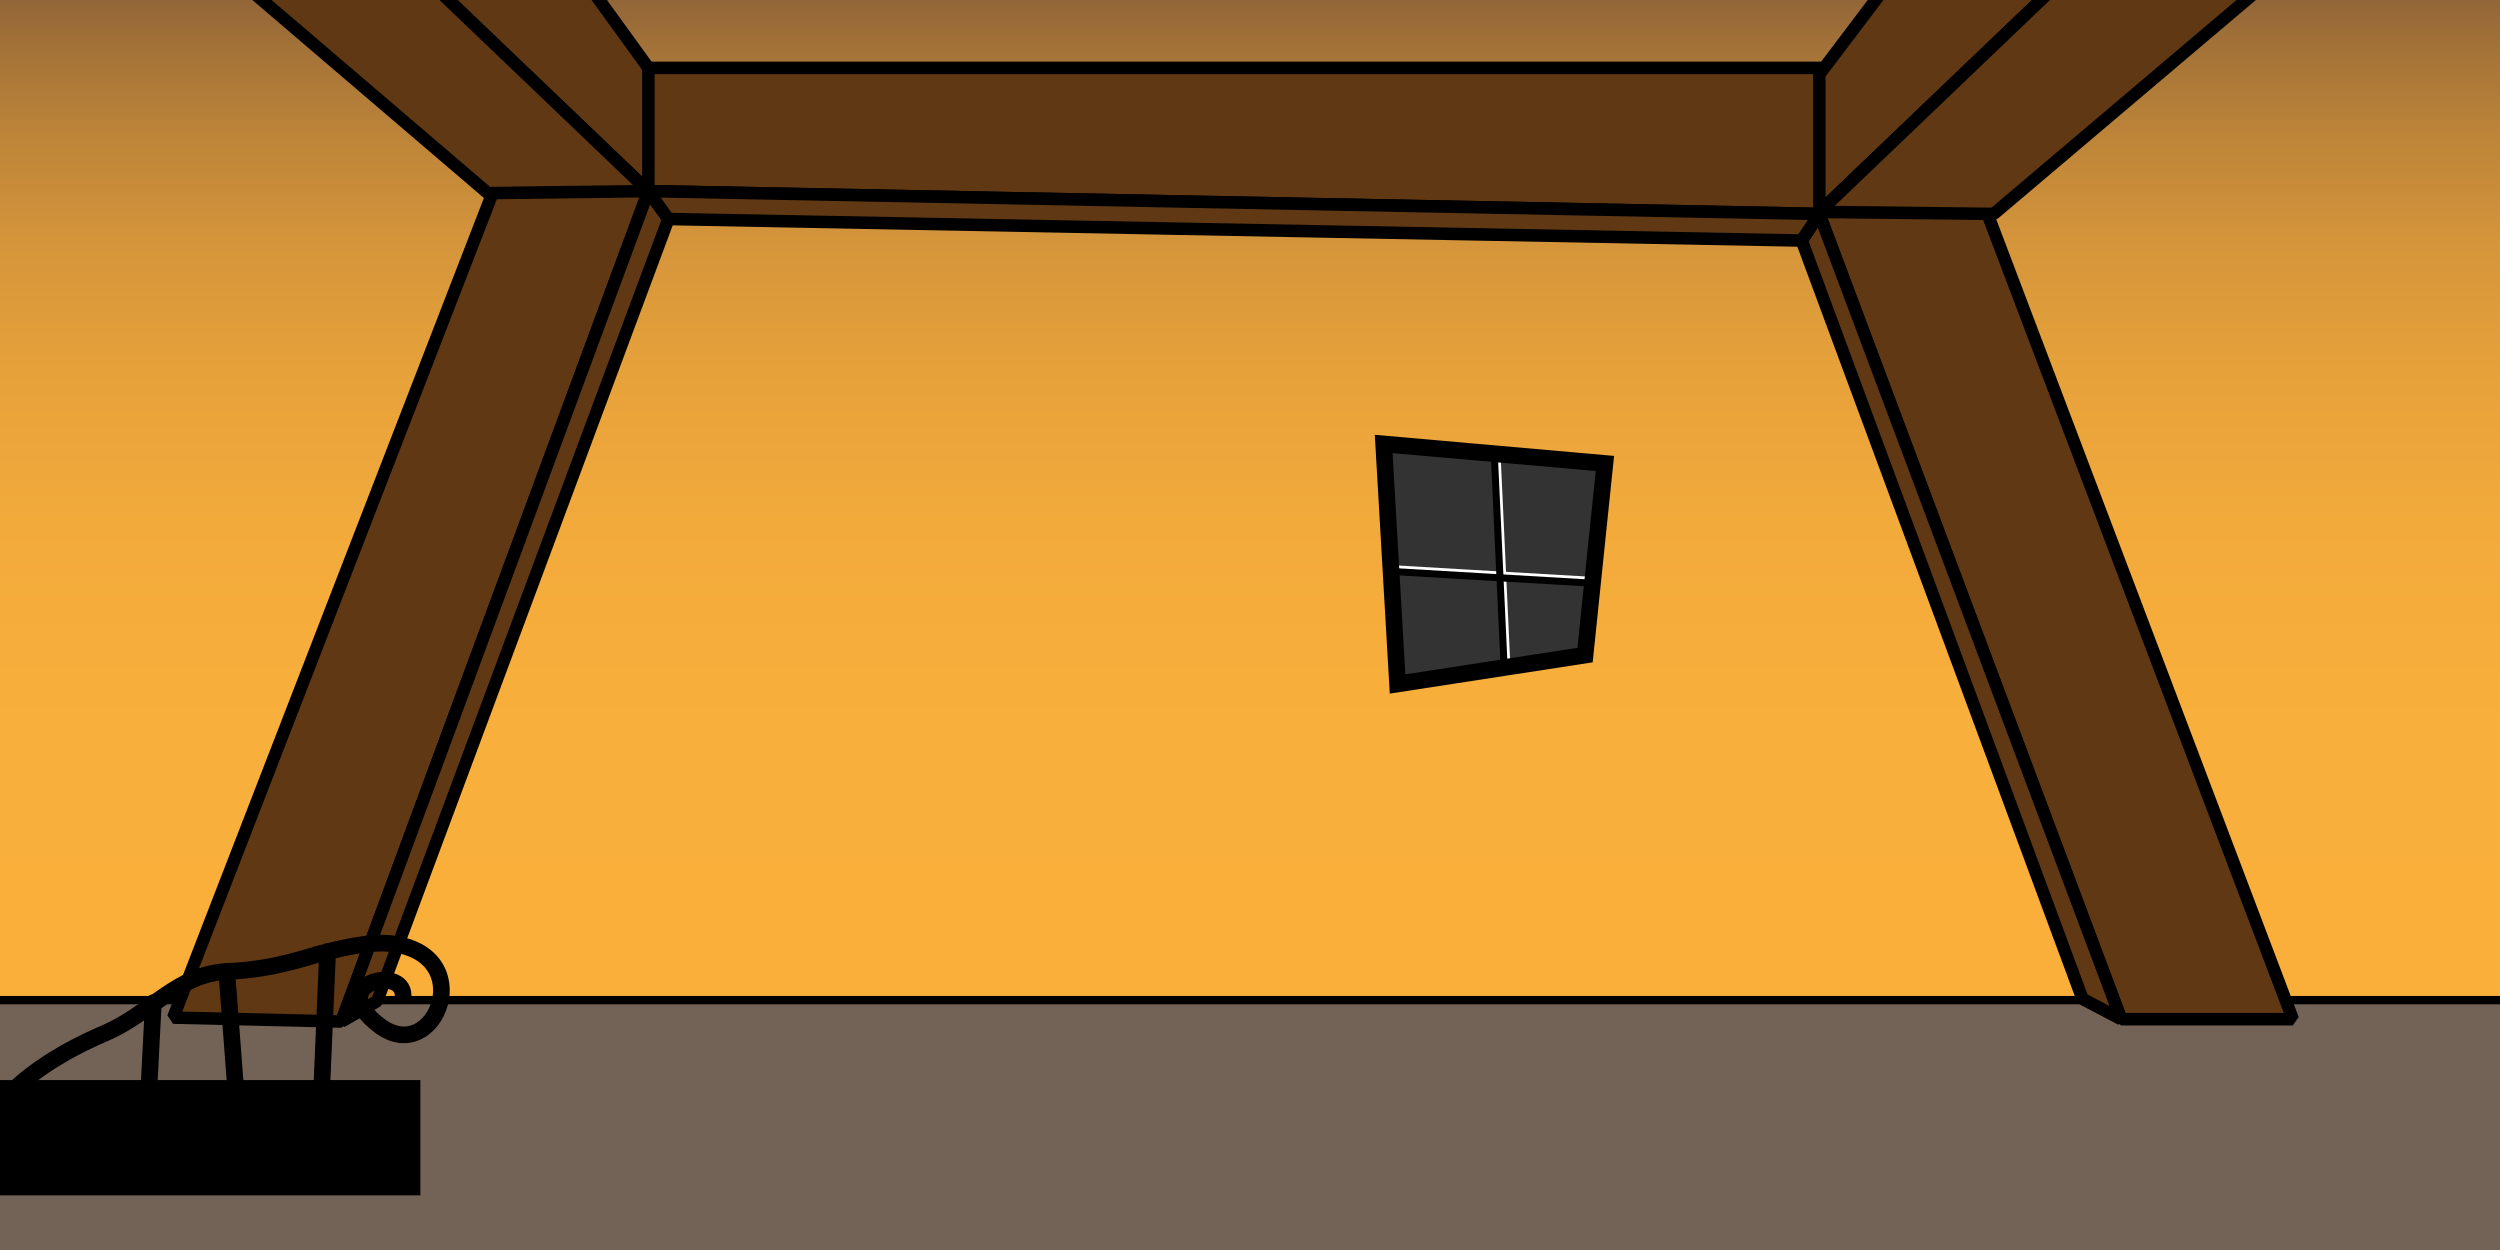 <?xml version="1.0" encoding="utf-8"?>
<!-- Generator: Adobe Illustrator 16.0.0, SVG Export Plug-In . SVG Version: 6.00 Build 0)  -->
<!DOCTYPE svg PUBLIC "-//W3C//DTD SVG 1.1//EN" "http://www.w3.org/Graphics/SVG/1.1/DTD/svg11.dtd">
<svg version="1.1" id="Layer_1" xmlns="http://www.w3.org/2000/svg" xmlns:xlink="http://www.w3.org/1999/xlink" x="0px" y="0px"
	 width="600px" height="300px" viewBox="0 0 600 300" enable-background="new 0 0 600 300" xml:space="preserve">
<rect x="0" y="0" width="600" height="300" fill="#333333" stroke="none"/>
<g>
	<line stroke="#FFFFFF" stroke-width="1.473" stroke-miterlimit="10" x1="327.666" y1="136.002" x2="389.747" y2="139.634"/>
	<line stroke="#FFFFFF" stroke-width="1.473" stroke-miterlimit="10" x1="359.074" y1="102.101" x2="362.015" y2="165.502"/>
	
		<line fill="#F9D523" stroke="#000000" stroke-width="1.689" stroke-miterlimit="10" x1="326.93" y1="136.738" x2="389.011" y2="140.37"/>
	
		<line fill="#F9D523" stroke="#000000" stroke-width="1.689" stroke-miterlimit="10" x1="358.338" y1="102.837" x2="361.278" y2="166.238"/>
	<linearGradient id="SVGID_1_" gradientUnits="userSpaceOnUse" x1="298.04" y1="303.592" x2="298.04" y2="-18.74">
		<stop  offset="0" style="stop-color:#FBB03B"/>
		<stop  offset="0.4" style="stop-color:#F9AF3B"/>
		<stop  offset="0.554" style="stop-color:#F2AA3B"/>
		<stop  offset="0.667" style="stop-color:#E6A13A"/>
		<stop  offset="0.759" style="stop-color:#D5953A"/>
		<stop  offset="0.838" style="stop-color:#BE8539"/>
		<stop  offset="0.908" style="stop-color:#A37238"/>
		<stop  offset="0.971" style="stop-color:#835B38"/>
		<stop  offset="1" style="stop-color:#714F37"/>
	</linearGradient>
	<path fill="url(#SVGID_1_)" stroke="#000000" stroke-width="4" stroke-miterlimit="10" d="M-24.293-18.741v322.333h644.666V-18.741
		H-24.293z M380.413,157.218l-45,6.936l-3.333-57.603l53.097,4.679L380.413,157.218z"/>
</g>
<rect x="-8.92" y="240.028" fill="#736357" stroke="#000000" stroke-width="2" stroke-miterlimit="10" width="622" height="66.522"/>
<g>
	<polygon fill="#603813" stroke="#000000" stroke-width="3" stroke-linejoin="bevel" stroke-miterlimit="10" points="155.607,45.87 
		129.843,16.284 41.568,244.225 81.925,245.172 	"/>
	<polygon fill="#603813" stroke="#000000" stroke-width="3" stroke-linejoin="bevel" stroke-miterlimit="10" points="
		436.633,51.336 463.711,16.284 550.283,244.607 509.08,244.607 	"/>
	<polygon fill="#603813" stroke="#000000" stroke-width="3" stroke-linejoin="bevel" stroke-miterlimit="10" points="
		436.633,51.336 155.607,45.87 129.843,16.284 463.711,16.284 	"/>
	<polygon fill="#603813" stroke="#000000" stroke-width="3" stroke-linejoin="bevel" stroke-miterlimit="10" points="
		160.414,52.566 155.607,45.87 81.925,245.172 90.51,240.269 	"/>
	<polygon fill="#603813" stroke="#000000" stroke-width="3" stroke-linejoin="bevel" stroke-miterlimit="10" points="
		432.413,57.733 436.633,51.336 509.08,244.607 499.793,239.719 	"/>
	<polygon fill="#603813" stroke="#000000" stroke-width="3" stroke-linejoin="bevel" stroke-miterlimit="10" points="
		432.413,57.733 160.414,52.566 155.607,45.87 436.633,51.336 	"/>
	<polygon fill="#603813" stroke="#000000" stroke-width="3" stroke-linejoin="bevel" stroke-miterlimit="10" points="155.607,45.87 
		48.428,-56.617 97.886,-63.449 155.607,16.284 	"/>
	<polygon fill="#603813" stroke="#000000" stroke-width="3" stroke-linejoin="bevel" stroke-miterlimit="10" points="
		117.077,46.349 25.414,-32.02 48.428,-56.617 155.607,45.87 	"/>
	<polygon fill="#603813" stroke="#000000" stroke-width="3" stroke-linejoin="bevel" stroke-miterlimit="10" points="
		436.633,50.858 543.811,-51.629 494.354,-58.461 436.633,17.857 	"/>
	<polygon fill="#603813" stroke="#000000" stroke-width="3" stroke-linejoin="bevel" stroke-miterlimit="10" points="
		478.498,51.336 568.414,-24.846 543.811,-51.629 436.633,50.858 	"/>
</g>
<rect x="-18.253" y="259.218" width="119.141" height="27.666"/>
<line fill="none" stroke="#000000" stroke-width="4" stroke-linecap="round" stroke-miterlimit="10" x1="36.802" y1="240.646" x2="35.584" y2="264.218"/>
<line fill="none" stroke="#000000" stroke-width="4" stroke-linecap="round" stroke-miterlimit="10" x1="54.414" y1="233.17" x2="57.018" y2="267.289"/>
<line fill="none" stroke="#000000" stroke-width="4" stroke-linecap="round" stroke-miterlimit="10" x1="78.624" y1="228.4" x2="77.08" y2="264.218"/>
<path fill="none" stroke="#000000" stroke-width="4" stroke-linecap="round" stroke-miterlimit="10" d="M-1.409,267.289
	c0,0,5.055-10.095,26.591-19.326c11.042-4.733,17.407-14.244,29.232-14.794s18.474-3.333,24.21-4.771
	c6.146-1.541,11.279-2.314,14.79-1.975c22,2.127,11,29.856-2.333,19.73s5.667-14.604,5.667-7.271"/>
</svg>

